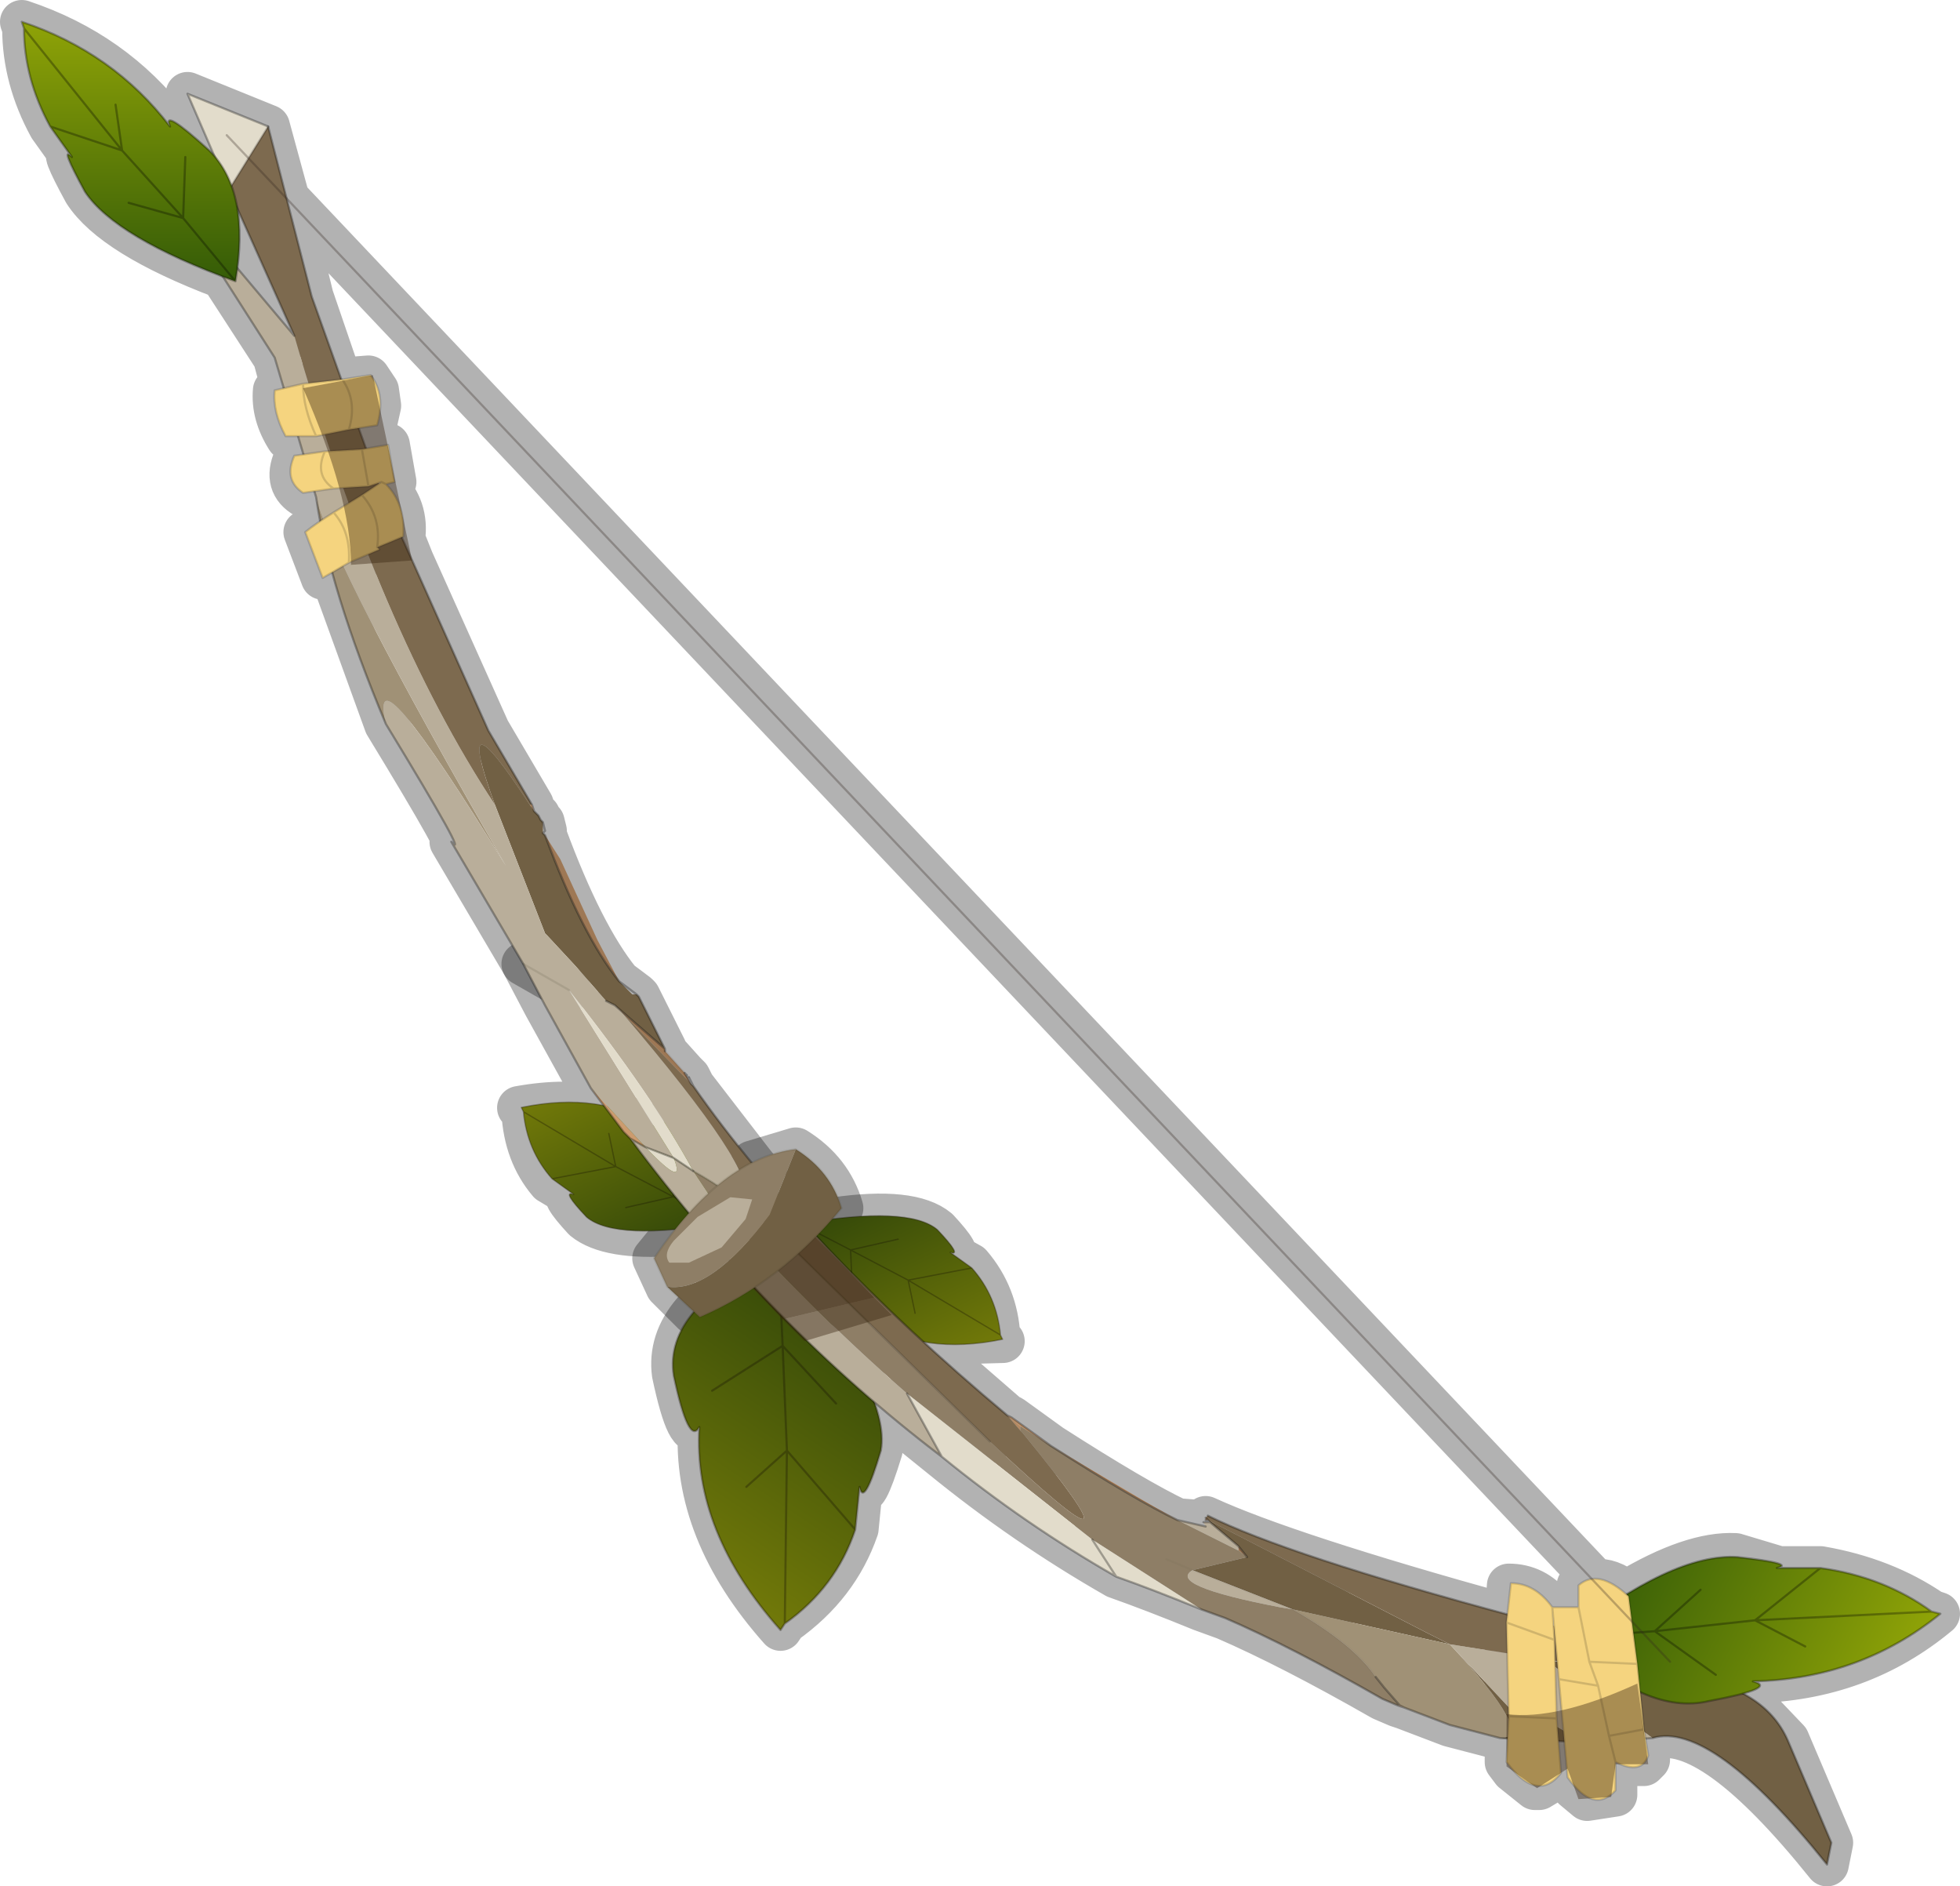 <svg viewBox="0 0 44.95 43.25" xmlns="http://www.w3.org/2000/svg" xmlns:xlink="http://www.w3.org/1999/xlink"><g transform="translate(-257.95 -381.35)"><use transform="translate(257.95 381.35)" width="44.95" height="43.25" xlink:href="#a"/><use transform="rotate(120 19.841 283.522) scale(.608)" width="4.85" height="8.8" xlink:href="#b"/><use transform="rotate(-60 493.45 -33.284) scale(.608)" width="4.85" height="8.8" xlink:href="#b"/><use transform="matrix(.98 0 0 .98 273.4 410.1)" width="4.85" height="8.8" xlink:href="#b"/><use transform="translate(258.45 381.85)" width="44" height="42.25" xlink:href="#c"/></g><defs><linearGradient id="e" x1="-819.2" x2="819.2" gradientTransform="matrix(-.001 .005 -.003 -.002 2.1 4.25)" gradientUnits="userSpaceOnUse"><stop stop-color="#324709" offset="0"/><stop stop-color="#747b09" offset="1"/></linearGradient><linearGradient id="f" x1="-819.2" x2="819.2" gradientTransform="matrix(.005 .001 -.001 .002 298 418.85)" gradientUnits="userSpaceOnUse"><stop stop-color="#305807" offset="0"/><stop stop-color="#94a707" offset="1"/></linearGradient><linearGradient id="g" x1="-819.2" x2="819.2" gradientTransform="matrix(-.002 -.004 .002 -0 261.15 384.8)" gradientUnits="userSpaceOnUse"><stop stop-color="#305807" offset="0"/><stop stop-color="#94a707" offset="1"/></linearGradient><g id="a" fill="none" stroke="#000" stroke-linecap="round" stroke-linejoin="round" stroke-opacity=".302"><path d="M273.4 409.65q-1.5.1-2.05-.35-.6-.65-.3-.55l-.5-.3q-.55-.65-.6-1.6l-.1-.1q1.1-.2 2 0l-.35-.45-1.05-1.9-.5-.95-1.65-2.8q.45.5-1.5-2.7l-1.25-3.45-.2.1-.4-1.05.35-.2-.1-.6v-.1l-.3.05q-.45-.3-.15-.9h.15l-.1-.4h-.25q-.35-.55-.3-1.1h.2l-.2-.75-1.2-1.85q-2.5-.95-3.15-1.95-.6-1.1-.3-.8l-.5-.7q-.6-1.1-.6-2.25l-.05-.15q2.1.7 3.4 2.4-.2-.45.9.55l.15.15-.65-1.45 1.85.75.45 1.65 30 31.7q.3-.05.7.25 1.5-.9 2.5-.85l1 .3h.95q1.45.25 2.55 1l.15.05q-1.8 1.5-4.25 1.55.4.05-.25.25l1.05 1.1 1 2.35-.1.5q-2.65-3.3-4-2.9h-.1v.5l-.1.1h-.55l-.1-.05v.75l-.65.1-.3-.25-.15-.2-.05-.85h-.15l.05.7v.05l-.5.3h-.1l-.5-.4-.15-.2v-.5l-.15-.05-1.15-.3-1.05-.4-.15-.05-.35-.15q-2.1-1.2-3.6-1.85l-.55-.2q-1.1-.45-1.95-.75-2.1-1.2-4-2.75L278 413.5l.15 1.1q-.4 1.3-.45.8l-.1 1q-.45 1.3-1.65 2.15l-.1.15q-2-2.25-1.85-4.65-.25.45-.6-1.2-.1-.75.45-1.4l1.15-.95.8-.4.55.65-.05-.55v-.8h.1l-.6-.65-.6-.75m-1.8 1.65.1-.05.55-.05.45-.1-1.15-.7-1.05.3m22.95 8.8.05.05.05.6.05.05h.7l.85-.8m-1.6.75v.05l.1.95.25 1.55v.05l.05.1m-.3-1.7h-1l.15.55.25 1.1.8-.1h.05m-1.15-3.45-.4.1.05.5.25 1.25v.05m3.45.65-1.45-.4-.65.05m-2.25-.85v-.75q-.4-.5-1-.5l-.05.7v.15l1.05.4.1 1.85.05.5m.15 0-.15-1.4-.15-1.7h.65m-1.7 3.05v-2.7m0 2.15 1.15.1m1.2.35.05.1.1.5m-1.3-1.85.9.15m1.5-1.5 1.6-.45.15.45.35-.05 1.5-1.2m-1.85 1.25.05.3-.75.8-.7.1m2.9-.7-1.15-.55 4.05-.2m-39.35-33.35.35.65.85-1.35m-3.5-.5.15 1.05 1.4 1.55.05-1.4m1.05.65.15.55 1.3 2.9-1.3-1.5-.05.25-.3-.1m-3.95-3.45 1.65.55-2.25-2.8m7.65 9.15.4-.05.1-.45-.05-.35-.2-.3-.65.05.05.05.2.65-.1.45.25-.05.2.5.5-.1.15.85-.2.1q.5.5.4 1.2l.2.5 1.75 3.9 1 1.7.05.15.1.1.05.1.05.05.05.2-.05.05.05.05q.85 2.3 1.7 3.35l.4.3.05.05.6 1.2v.05l.45.5.1.1.1.2 1.35 1.75m1.9 1.3q1.75-.25 2.35.25.6.65.3.55l.45.25q.6.7.65 1.65l.1.1-1.8.05 1.9 1.65.1.05.9.65q1.95 1.25 2.9 1.7l.65.05h.1l-.1-.1q1.85.85 6.9 2.25m-27.7-27 .45-.1q-.35-.6-.35-1.1l-.45.1m.75 2.35.35-.05q-.35-.3-.1-.85l-.55.05m.55-.05h.05l.75-.1h.1m-.8.95.85-.05-.15-.9m.55.85-.1-.05-.05.05-.35.25q.45.45.3 1.2l.6-.25m-.55-1.2-.25.05m-1.5-2.35.85-.15-.65-1.9-.55-2.25m1.35 5.3-.65.1m.05 2.05.1-.05.2-.15.7-.4m.3 1.2-.65.3-.4.25m.4-.25q.1-.7-.35-1.1m-2.2-7v1.4m-.05.25-1.2-1.45-1.25-.35m12.95 20.25-.05-.05-.15-.25m-1.8.8.1.05 1 .45v-.1h.25l.55.15q.7.25.8 1.35l.25.15.4.3.3.3.1.05.65.7.05.05m-1.75-1.55v.45l-.05.35m-.45.1.4.45.25.25.3.25m-3.15-3.1.2.75 1.3.6-.05-.85m6.9 2.45-1.45.3 2.1 1.35m-4.55-2.6 1.15.7 1.05-.3m.45 1.65-.2-.8-1.3-.55.05 1.1m-5.45-6.8 1.15 1m3.2 4 .7-.1m2.05 2.85q-.75-.15-1.35-.55l.05.1 2.8 2.7m-2.8-2.7-.8-.15-.1-.05.25.4.8 1.6m1.55 1.25-.8-1.45m-3.65 2.1.9-.8-.1-2.4-1.6 1m1.5-3.1.1 2.1 1.25 1.3m.45 2.9-1.6-1.8-.05 3.95m10.6-1.5-.2-.25-.65-.55m4.45 4.25-.1-.05-.35-.4-.2-.25q-.5-.75-1.9-1.55l-2.3-.9-.6-.25m-1.7-.45.55.85m-6.6-6q-.45-.2-.6-.75m-5.8-2.3 1.5-.3-2.1-1.3" transform="translate(-257.95 -381.35)"/><path d="m273.85 411.45-.6-.6-.3-.65.45-.55m1.8-1.65 1-.3q.8.5 1.05 1.35l-.15.25m-6.1-5.25-1.05-.6" transform="translate(-257.95 -381.35)"/></g><g id="d"><path d="m.9 3.2 1.65-1.05.1 2.45-.95.85.95-.85-.1-2.45L.9 3.2m3.35 3.25Q3.8 7.8 2.6 8.65l-.1.15Q.45 6.5.6 4.05q-.25.45-.6-1.2Q-.25 1.25 2.45 0q2.65 3.2 2.4 4.6-.4 1.35-.5.85l-.1 1-1.6-1.85-.05 4.05.05-4.05 1.6 1.85M3.8 3.5 2.55 2.15 2.45 0l.1 2.15L3.8 3.5" fill="url(#e)" fill-rule="evenodd"/><path d="m1.7 5.45.95-.85-.1-2.45L.9 3.2m3.35 3.25Q3.8 7.8 2.6 8.65l-.1.15Q.45 6.5.6 4.05q-.25.45-.6-1.2Q-.25 1.25 2.45 0q2.65 3.2 2.4 4.6-.4 1.35-.5.85l-.1 1-1.6-1.85-.05 4.05M2.45 0l.1 2.15L3.8 3.5" fill="none" stroke="#130d05" stroke-linecap="round" stroke-linejoin="round" stroke-opacity=".302" stroke-width=".05"/></g><g id="c"><path d="M285.65 416.2h-.05v-.05l.05.05-.05-.05.05.05m.7.7v-.1l.2.25-.2-.15" fill="#9c7654" fill-rule="evenodd" transform="translate(-258.45 -381.85)"/><path d="m290.15 420.5-.15-.05h.05l.1.05m-8.1-6 2.2 1.3.7.4q-.95-.45-2.9-1.7m-.7-.45v.1l-.3-.35.3.25" fill="#b58961" fill-rule="evenodd" transform="translate(-258.45 -381.85)"/><path d="m272.4 407.45-.15-.15-.75-1 1.25 1.35-.35-.2" fill="#cc9b6e" fill-rule="evenodd" transform="translate(-258.45 -381.85)"/><path d="m270.15 399.8.05.15-.1-.15h.05m10.9 14 .1.05.9.65-.7-.45-.3-.25" fill="#c7976b" fill-rule="evenodd" transform="translate(-258.45 -381.85)"/><path d="m270.45 400.5.35.55.85 1.85.5.95q-.85-1.05-1.7-3.35m2.75 4.9v.05l.45.5.15.25-1.6-1.65-.15-.15 1.15 1" fill="#9e7855" fill-rule="evenodd" transform="translate(-258.45 -381.85)"/><path d="m295.8 419.8.65-.05-.65.05m-2.05-1.15q.25.1.4-.3l1.45.2q1.1.05 2.1-.45l.2.75q-.35.9-1.45.9 1.95.25 2.5 1.5l1 2.35-.1.5q-2.65-3.3-4-2.9l-2.4-1.75h.3q2.6.1 0-.8m.5 2.65-1.9-.1q.85 0-1.15-2.15l1.45 1.55q.45-.05 1.6.7m-24.05-21.35.1.1.05.1.05.05v.25l.05.05q.85 2.3 1.7 3.35l.3.3h.1l.05.05.6 1.2-1.15-1-.2-.1-.7-.8-.65-.7-.05-.05-1.15-2.95q-1-2.75.8 0l.1.15m15.5 16.3-.05-.05 5.05 2.6.5.25-3.6-.8-2.3-.9 1.25-.3-.2-.25-.65-.55" fill="#716044" fill-rule="evenodd" transform="translate(-258.45 -381.85)"/><path d="m290 420.45-.35-.15q-2.1-1.2-3.6-1.85l-.55-.2-2.5-1.6-4.25-3.35q-2.35-2.05-4.5-4.5l-.4-.6q.9.5 1.6 1.15l.15.1 5.05 4.95q3.9 3.65.75-.2l-.05-.05v-.1l.7.45q1.95 1.25 2.9 1.7l1.4.7.2.15-1.25.3q-.6.35 2 .85l.3.05q1.4.8 1.9 1.55l.2.25.35.4H290m-5.3-3.35.6.25-.6-.25" fill="#8e7e66" fill-rule="evenodd" transform="translate(-258.45 -381.85)"/><path d="m292.35 421.2-1.15-.3-1.05-.4-.1-.05-.35-.4-.2-.25q-.5-.75-1.9-1.55l3.6.8q2 2.15 1.15 2.15m-25.55-23.25q-1.3-3.1-1.6-5.2.4 1.6 4.35 8.45-3.2-5.2-2.75-3.25" fill="#a09176" fill-rule="evenodd" transform="translate(-258.45 -381.85)"/><path d="m295.85 421.2-1.6.1q-1.15-.75-1.6-.7l-1.45-1.55 2.55.4h-.3l2.4 1.75m-16.3-6.45q-3.95-3-7.15-7.3l.35.2q.95 1 .65.25l-.65-.25-1.25-1.35-1.05-1.9-.5-.95-1.65-2.8q.45.5-1.5-2.7-.45-1.95 2.75 3.25-3.95-6.85-4.35-8.45l-.95-3.2-2.75-4.3 3.2 3.8q1.95 6.75 4.6 10.75l1.15 2.95.05.05.65.7.7.8.2.1.15.15q3.2 3.75 2.8 4.25l.45.55q-.7-.65-1.6-1.15l.4.6q2.15 2.45 4.5 4.5l.8 1.45m5.4 1.45.65.15-.05-.1h.15l.65.55v.1l-1.4-.7m-14.8-16.4h-.05.05m-.2 3.65 1.05.6-1.05-.6m3.9 4.75q-.95-1.75-2.85-4.15l2.4 3.85.45.3m13.75 10.05-.3-.05q-2.6-.5-2-.85l2.3.9" fill="#b9ae9a" fill-rule="evenodd" transform="translate(-258.45 -381.85)"/><path d="M285.5 418.25q-1.1-.45-1.95-.75-2.1-1.2-4-2.75l-.8-1.45 4.25 3.35 2.5 1.6m-22.3-32.55-.95-2.2 1.85.75-.9 1.45m9.55 21.95.65.25q.3.75-.65-.25m.65.25-2.4-3.85q1.9 2.4 2.85 4.15l-.45-.3m10.15 9.6-.55-.85.55.85" fill="#e2dccb" fill-rule="evenodd" transform="translate(-258.45 -381.85)"/><path d="m292.65 418.4.35.1.7.15h.05q2.6.9 0 .8l-2.55-.4-.5-.25-5.05-2.6-.05-.05.05-.05q1.8.9 7 2.3m-27.95-29.35-1.5-3.35.9-1.45 1 3.9 1.5 4.2.4.95 2.15 4.8 1 1.7h-.05q-1.8-2.75-.8 0-2.65-4-4.6-10.75m9.15 17.2q2.55 3.65 7.2 7.55l.3.35.05.05q3.15 3.85-.75.2l-5.05-4.95-.15-.1-.45-.55q.4-.5-2.8-4.25l1.6 1.65.05.05" fill="#7d6a4f" fill-rule="evenodd" transform="translate(-258.45 -381.85)"/><path d="m38 37.9-.65.05m-3.15-1.4.35.1m2.6.05q1.1.05 2.1-.45l.2.75q-.35.9-1.45.9 1.95.25 2.5 1.5l1 2.35-.1.5q-2.65-3.3-4-2.9l-1.6.1-1.9-.1-1.15-.3-1.05-.4-.15-.05-.35-.15q-2.1-1.2-3.6-1.85l-.55-.2q-1.1-.45-1.95-.75-2.1-1.2-4-2.75-3.95-3-7.15-7.3l-.15-.15-.75-1-1.05-1.9-.5-.95-1.65-2.8q.45.5-1.5-2.7-1.3-3.1-1.6-5.2L5.8 7.7 3.05 3.4l3.2 3.8-1.5-3.35-.95-2.2 1.85.75 1 3.9 1.5 4.2m.4.95 2.15 4.8 1 1.7.05.15.1.1.05.1.05.05.05.2-.05.05.05.05M13.7 22l.4.3.05.05.6 1.2v.05m.45.5.05.05m.05.05.1.2q2.55 3.65 7.2 7.55l.1.05.9.65m2.9 1.7.65.15m-.05-.1h.15l-.05-.05h-.05m.05-.1q1.8.9 7 2.3l-.1-.05.1.05m-20.8-14.1.2.1 1.15 1M13.7 22q-.85-1.05-1.7-3.35m3.35 5.7-.15-.25m.15.25.05.05m-1.1 1.4-.35-.2m1 .45-.65-.25m1.1.55-.45-.3m6.15 6.85-.8-1.45m6.85 2.85.05.05m.9.85-.2-.25-.65-.55m-.75-.05q-.95-.45-2.9-1.7m7.45 5.3.2.25.35.4.1.05m-7.15-3.85.55.85" fill="none" stroke="#000" stroke-linecap="round" stroke-linejoin="round" stroke-opacity=".302" stroke-width=".05"/><path d="M29.15 36.4q1.4.8 1.9 1.55m-4.2-2.45-.6-.25m2.9 1.15-2.3-.9" fill="none" stroke="#000" stroke-linecap="round" stroke-linejoin="round" stroke-opacity=".031" stroke-width=".05"/><path d="M15.4 26.35q.9.5 1.6 1.15m5.2 5.05-5.05-4.95-.15-.1" fill="none" stroke="#000" stroke-linecap="round" stroke-linejoin="round" stroke-opacity=".141" stroke-width=".05"/><path d="m14.75 23.6.45.5m.05.05.05.05" fill="none" stroke="#000" stroke-linecap="round" stroke-linejoin="round" stroke-opacity=".082" stroke-width=".05"/><path d="m5.65 2.4-.9 1.45" fill="none" stroke="#000" stroke-linecap="round" stroke-linejoin="round" stroke-opacity=".2" stroke-width=".05"/><path d="m12.55 22.2-1.05-.6" fill="none" stroke="#241f0f" stroke-linecap="round" stroke-linejoin="round" stroke-opacity=".102" stroke-width=".05"/><path d="m266.65 393.95-.7.3-.6.35-.4-1.05q.25-.2.65-.45l.65-.4.45-.3-.3.1-.8.05-.7.1q-.45-.3-.2-.85l.7-.1.85-.05.6-.1.15.85-.2.05q.45.45.4 1.2-.35.15-.6.25l.05.05m-1.25-2.25q-.25.55.2.85-.45-.3-.2-.85m.2 1.4q.4.45.35 1.15.05-.7-.35-1.15m1 .8q.1-.7-.35-1.2.45.5.35 1.2m.1-1.5.1.05-.1-.05m-.75-1.2-.75.15h-.7q-.3-.55-.25-1.05l.65-.15.9-.1.65-.1q.35.45.15 1.15l-.65.1q.2-.65-.15-1.15.35.5.15 1.15m.3.45.15.85-.15-.85m-1.35-1.5q0 .55.3 1.2-.3-.65-.3-1.2" fill="#f5d47f" fill-rule="evenodd" transform="translate(-258.45 -381.85)"/><path d="m8.2 12.1-.7.3-.6.35-.4-1.05q.25-.2.65-.45l.65-.4.45-.3-.3.1-.8.05-.7.1q-.45-.3-.2-.85l.7-.1.85-.05.6-.1.15.85-.2.05q.45.45.4 1.2-.35.15-.6.25m.2-1.45-.1-.05m-.45.3q.45.5.35 1.2m-.65.35q.05-.7-.35-1.15m0-.55q-.45-.3-.2-.85m.55-.5-.75.15h-.7q-.3-.55-.25-1.05l.65-.15.9-.1.65-.1q.35.45.15 1.15l-.65.1q.2-.65-.15-1.15m-.6 1.3q-.3-.65-.3-1.2m1.5 2.35L7.8 9.8" fill="none" stroke="#000" stroke-linecap="round" stroke-linejoin="round" stroke-opacity=".153" stroke-width=".05"/><path d="m297.3 419.75-1.4-1 2.3-.25 1.15.6-1.15-.6-2.3.25 1.4 1m2.4-2.45q1.45.2 2.55 1l.2.05q-1.85 1.5-4.3 1.55.6.15-1 .45-1.45.35-3.3-1.45 2.45-1.95 3.95-1.85 1.35.15.9.25h1l-1.5 1.2 4.05-.2-4.05.2 1.5-1.2m-2.75.5-1.05.95-2.05.15 2.05-.15 1.05-.95" fill="url(#f)" fill-rule="evenodd" transform="translate(-258.45 -381.85)"/><path d="m40.9 37.25-1.15-.6-2.3.25 1.4 1m2.4-2.45q1.45.2 2.55 1l.2.05q-1.85 1.5-4.3 1.55.6.15-1 .45-1.45.35-3.3-1.45 2.45-1.95 3.95-1.85 1.35.15.9.25h1l-1.5 1.2 4.05-.2m-8.4.6 2.05-.15 1.05-.95" fill="none" stroke="#000" stroke-linecap="round" stroke-linejoin="round" stroke-opacity=".302" stroke-width=".05"/><path d="M293.75 422q-.55.7-1.25-.25l.05-1.05-.05-2.15.1-.9q.55 0 .95.55h.6v-.5q.45-.4 1.15.25l.2 1.55.15 1.5.1.6q-.15.45-.75.15v.65q-.5.55-1.1-.3l-.2-2.25-.15-1.65.05.75.05 1.8.1 1.25m-.15-3.05-1.1-.4 1.1.4m1 1.05-.9-.15.9.15-.2-.55 1.1.05-1.1-.05.2.55.25 1.15-.25-1.15m-.2-.55-.25-1.25.25 1.25m-.75 1.3-1.1-.05 1.1.05m1.35 1-.15-.6.8-.15-.8.15.15.6" fill="#f5d47f" fill-rule="evenodd" transform="translate(-258.45 -381.85)"/><path d="M35.3 40.15q-.55.7-1.25-.25l.05-1.05-.05-2.15.1-.9q.55 0 .95.55h.6v-.5q.45-.4 1.15.25l.2 1.55.15 1.5.1.6q-.15.45-.75.15v.65q-.5.55-1.1-.3l-.2-2.25-.15-1.65.05.75.05 1.8.1 1.25m1.9-1-.8.15.15.6m-2.45-1.05 1.1.05m1.85-1.25-1.1-.05.2.55.25 1.15m-.7-2.95.25 1.25m-.7.4.9.15m-2.1-1.45 1.1.4" fill="none" stroke="#000" stroke-linecap="round" stroke-linejoin="round" stroke-opacity=".153" stroke-width=".05"/><path d="m258.5 382 2.25 2.8-1.65-.55 1.65.55-2.25-2.8-.05-.15q2.1.7 3.4 2.4-.2-.45.9.55.95.95.6 3-2.75-1-3.45-2.05-.6-1.1-.3-.8l-.5-.7q-.6-1.1-.6-2.25m3.7 2.95-.05 1.4-1.4-1.55-.15-1.05.15 1.05 1.4 1.55.05-1.4m-1.3 1.05 1.25.35 1.2 1.45-1.2-1.45-1.25-.35" fill="url(#g)" fill-rule="evenodd" transform="translate(-258.45 -381.85)"/><path d="m2.15 1.9.15 1.05L3.7 4.5l.05-1.4m-3.1-.7 1.65.55L.05.15q0 1.15.6 2.25l.5.7q-.3-.3.3.8.7 1.05 3.45 2.05L3.7 4.5l-1.25-.35m-2.4-4L0 0q2.1.7 3.4 2.4-.2-.45.9.55.95.95.6 3" fill="none" stroke="#000" stroke-linecap="round" stroke-linejoin="round" stroke-opacity=".302" stroke-width=".05"/><path d="m4.7 2.6 33.1 35" fill="none" stroke="#332720" stroke-linecap="round" stroke-linejoin="round" stroke-opacity=".302" stroke-width=".05"/><path d="m275.9 411.6 2.1-.5.4.4-2 .6-.5-.5" fill="#382510" fill-opacity=".4" fill-rule="evenodd" transform="translate(-258.45 -381.85)"/><path d="m278 411.1-2.1.5-1.1-1.15 1.35-1.25 1.85 1.9" fill="#382510" fill-opacity=".553" fill-rule="evenodd" transform="translate(-258.45 -381.85)"/><path d="M273.25 410.85q1 .15 2.35-1.65l.6-1.5q.8.5 1.05 1.35-1.4 1.7-3.25 2.5l-.75-.7" fill="#716044" fill-rule="evenodd" transform="translate(-258.45 -381.85)"/><path d="m276.2 407.7-.6 1.5q-1.35 1.8-2.35 1.65l-.3-.65q1.55-2.3 3.25-2.5" fill="#8e7e66" fill-rule="evenodd" transform="translate(-258.45 -381.85)"/><path d="M17.75 25.85q-1.7.2-3.25 2.5l.3.65.75.7q1.85-.8 3.25-2.5-.25-.85-1.05-1.35z" fill="none" stroke="#241f0f" stroke-linecap="round" stroke-linejoin="round" stroke-opacity=".102" stroke-width=".05"/><path d="m275.2 408.85-.15.45-.55.65-.75.35h-.45q-.15-.2.1-.5l.55-.55.75-.45.5.05" fill="#b9ae9a" fill-rule="evenodd" transform="translate(-258.45 -381.85)"/><path d="m266.5 389.95.9 4.25-1.4.1q0-1.55-1.1-4.05l1.6-.3M293.2 422.35l-.7-.5v-1.2q1.15.15 3-.7l.25 1.85H295l-.1.75-.75.05-.25-.7-.7.45" fill="#382510" fill-opacity=".4" fill-rule="evenodd" transform="translate(-258.45 -381.85)"/></g><use width="4.85" height="8.8" xlink:href="#d" id="b"/></defs></svg>